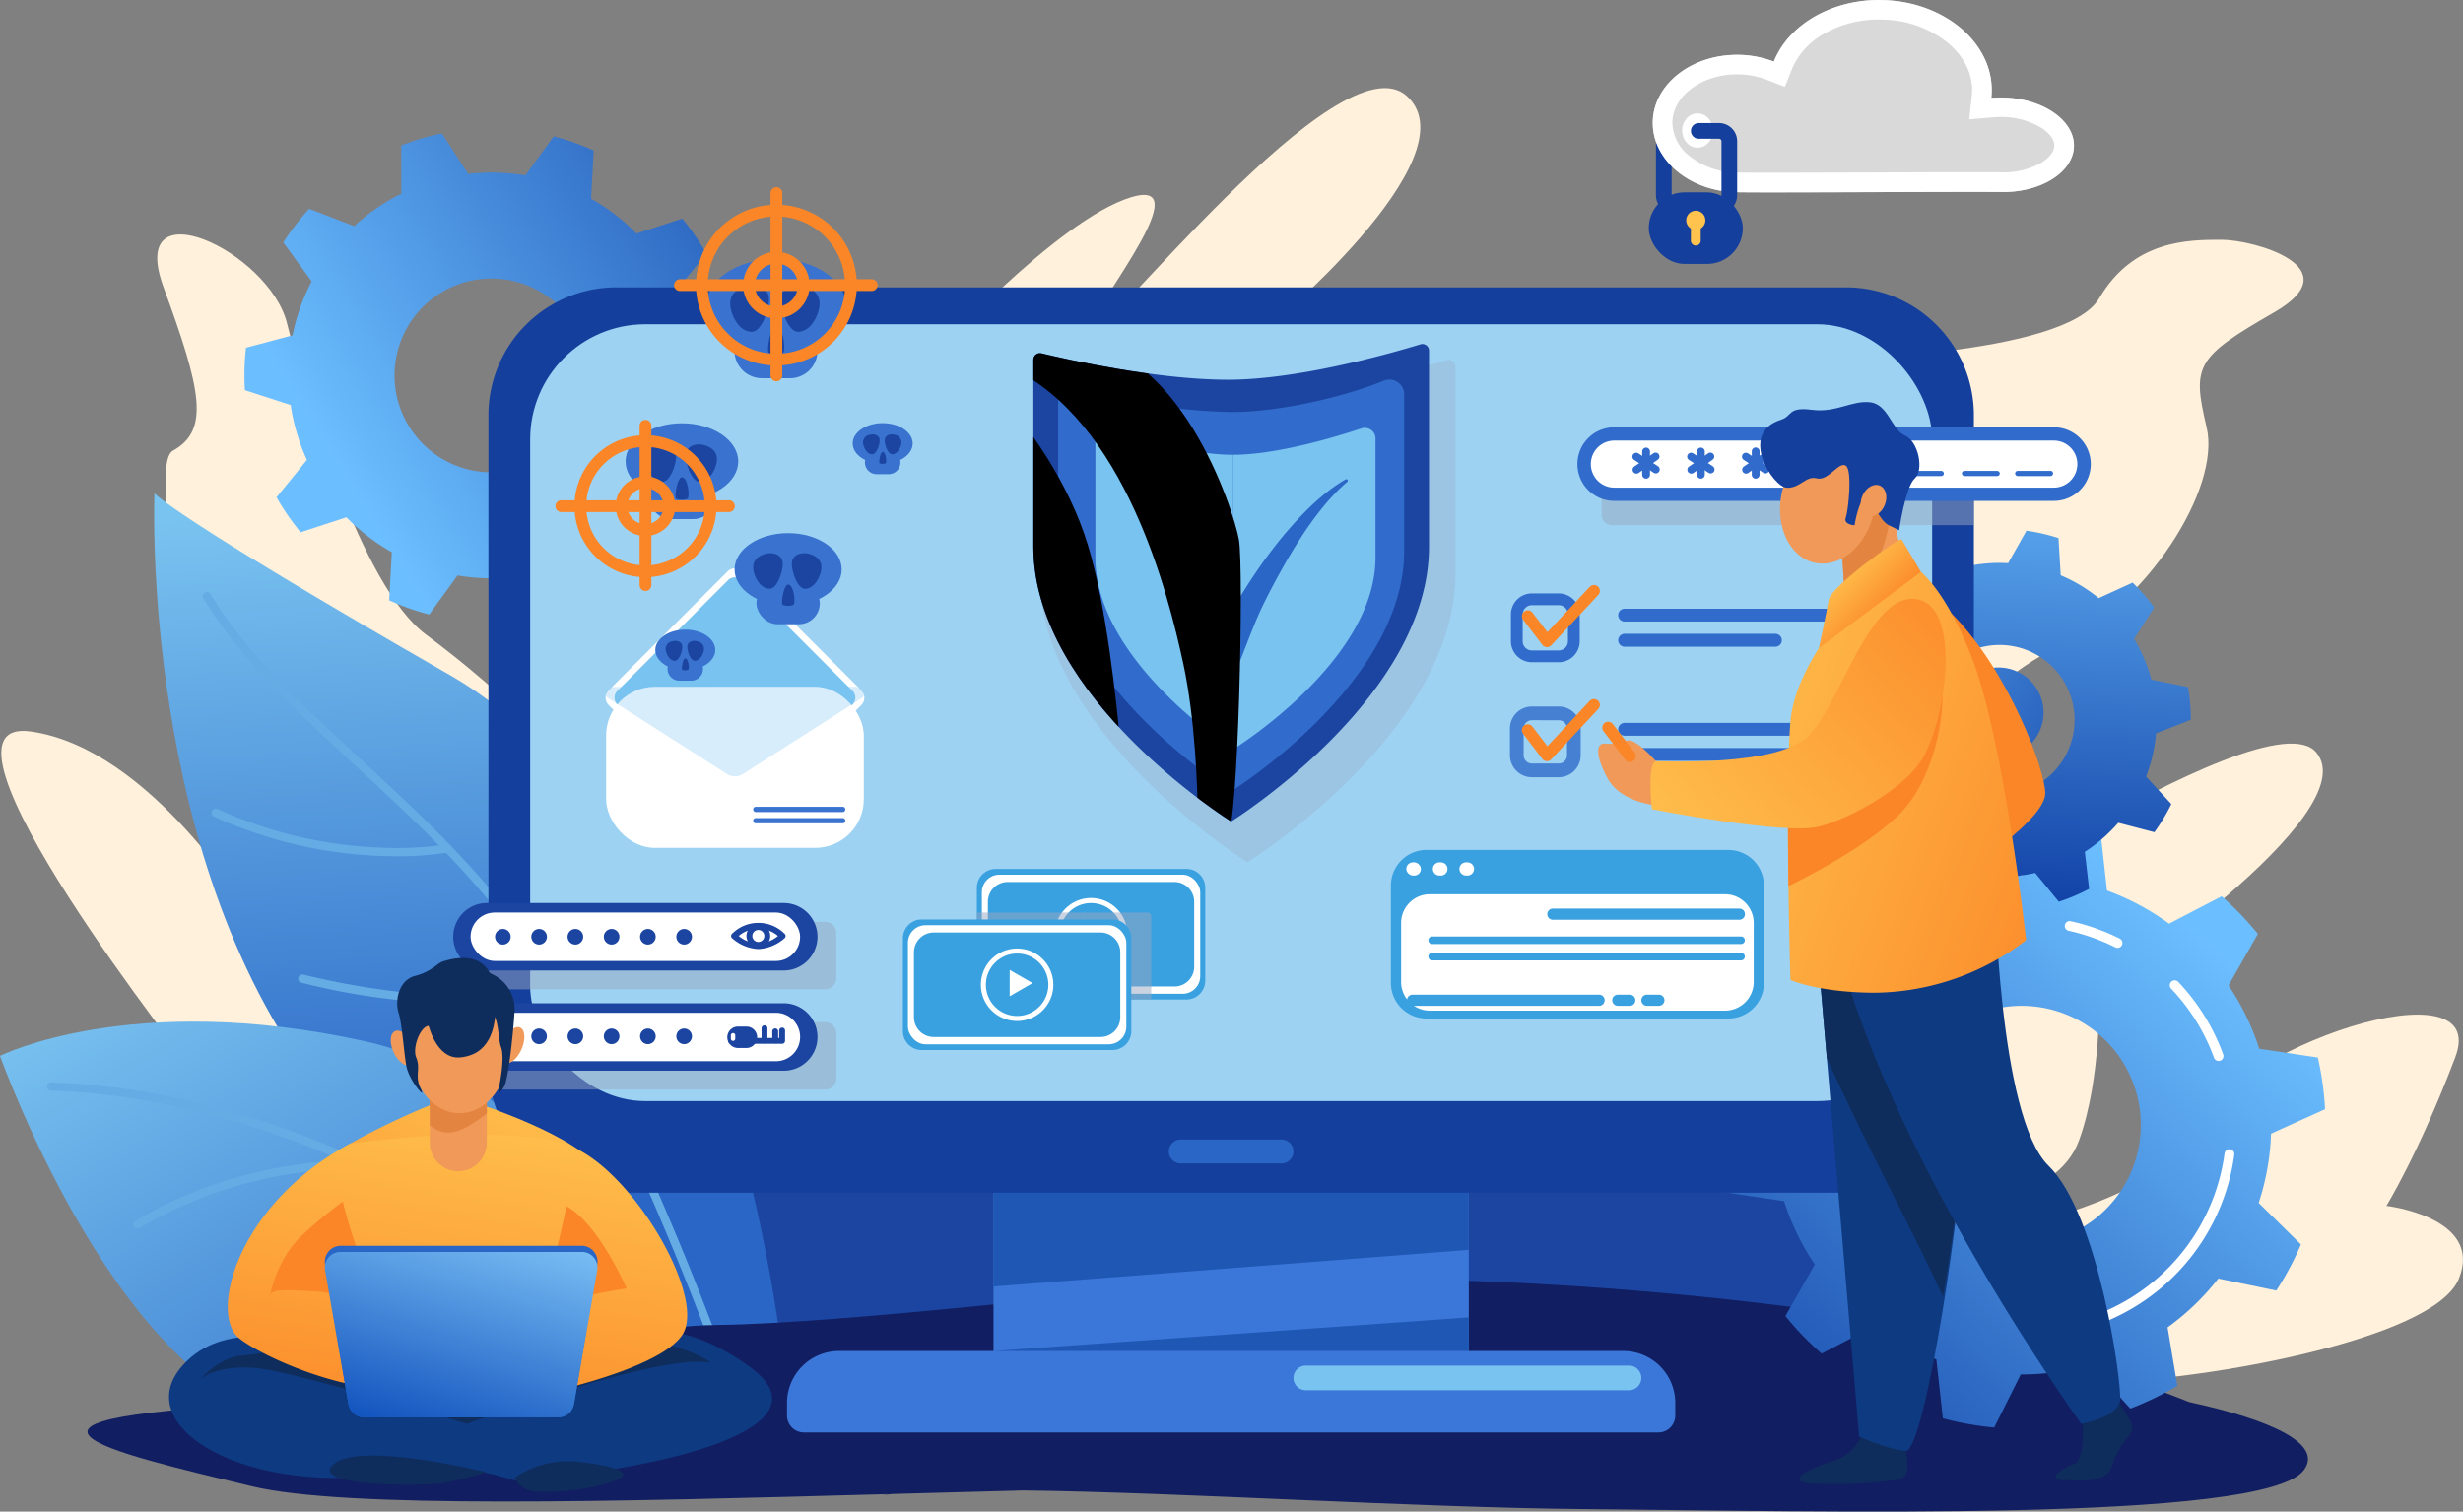 <svg xmlns="http://www.w3.org/2000/svg" xmlns:xlink="http://www.w3.org/1999/xlink" width="500" height="306.915" viewBox="0 0 500 306.915">
  <rect x="0" y="0" width="500" height="306.915" fill="#808080" stroke="none"/>
  <defs>
    <linearGradient id="linear-gradient" x1="0.512" y1="0.768" x2="0.477" y2="0.011" gradientUnits="objectBoundingBox">
      <stop offset="0" stop-color="#2a66c6"/>
      <stop offset="1" stop-color="#79c3f0"/>
    </linearGradient>
    <linearGradient id="linear-gradient-2" x1="0.999" y1="1.033" x2="-0.022" y2="-0.016" xlink:href="#linear-gradient"/>
    <linearGradient id="linear-gradient-3" x1="0.191" y1="0.69" x2="1.375" y2="-0.037" gradientUnits="objectBoundingBox">
      <stop offset="0" stop-color="#6bbeff"/>
      <stop offset="1" stop-color="#0c3aa1"/>
    </linearGradient>
    <linearGradient id="linear-gradient-4" x1="0.787" y1="0.177" x2="-0.06" y2="1.131" xlink:href="#linear-gradient-3"/>
    <linearGradient id="linear-gradient-5" x1="0.72" y1="-0.311" x2="0.648" y2="1.068" xlink:href="#linear-gradient-3"/>
    <linearGradient id="linear-gradient-6" x1="1.44" y1="-2.826" x2="1.135" y2="2.966" xlink:href="#linear-gradient-3"/>
    <clipPath id="clip-path">
      <path id="Trazado_107148" data-name="Trazado 107148" d="M1337.322,547.078c14.339,0,33.177-5.395,39-7.172a1.345,1.345,0,0,1,1.79,1.183v39.883c0,30.818-40.162,55.8-40.162,55.8s-40.162-24.983-40.162-55.8V542.938a1.339,1.339,0,0,1,1.7-1.207C1305.025,543.058,1322.988,547.077,1337.322,547.078Z" transform="translate(-1297.784 -539.84)" fill="none"/>
    </clipPath>
    <linearGradient id="linear-gradient-7" x1="8.39" y1="-0.442" x2="4.37" y2="1.632" gradientUnits="objectBoundingBox">
      <stop offset="0" stop-color="#fff"/>
      <stop offset="1"/>
    </linearGradient>
    <linearGradient id="linear-gradient-8" x1="3.738" y1="-0.256" x2="1.774" y2="1.172" xlink:href="#linear-gradient-7"/>
    <linearGradient id="linear-gradient-9" x1="0.788" y1="-0.073" x2="0.167" y2="1.013" gradientUnits="objectBoundingBox">
      <stop offset="0" stop-color="#ffc34e"/>
      <stop offset="1" stop-color="#fb8627"/>
    </linearGradient>
    <linearGradient id="linear-gradient-10" x1="0.751" y1="-0.158" x2="0.312" y2="1.244" xlink:href="#linear-gradient-9"/>
    <linearGradient id="linear-gradient-11" x1="0.878" y1="-0.356" x2="0.2" y2="1.022" gradientUnits="objectBoundingBox">
      <stop offset="0" stop-color="#8fd4ff"/>
      <stop offset="1" stop-color="#1355bf"/>
    </linearGradient>
    <linearGradient id="linear-gradient-12" x1="-0.336" y1="0.09" x2="1.236" y2="1.109" xlink:href="#linear-gradient-9"/>
    <linearGradient id="linear-gradient-13" x1="0.208" y1="0.285" x2="0.635" y2="0.751" xlink:href="#linear-gradient-9"/>
    <linearGradient id="linear-gradient-14" x1="-0.083" y1="1.062" x2="1.267" y2="0.127" xlink:href="#linear-gradient-9"/>
  </defs>
  <g id="Grupo_60239" data-name="Grupo 60239" transform="translate(-243.438 -188.686)">
    <g id="Grupo_60235" data-name="Grupo 60235" transform="translate(243.438 188.686)">
      <path id="Trazado_107120" data-name="Trazado 107120" d="M284.322,478.941s-57.982-73.185-33.537-69.7,44.51,37.086,44.51,37.086S272.1,356.4,279.605,352.23s5.789-12.264-1.892-33.17,21.432-7.336,25.065,7.319,14.994,53.328,28.174,63.163,19.862,16.926,19.862,16.926L433.362,333.8s25.69-28.5,40.806-33.045-10.97,25.973-8.853,28.211,51.139-61.252,64.818-48.721-29.073,47.847-29.073,47.847l112.7,5.708s49.929-.634,56.889-12.516S688.8,309.4,695.454,309.4s26.574,5.616,10.677,14.758-16.64,10.785-13.67,23.319-12.419,36.25-30.082,44.5-41.5,37.759-41.5,37.759l.858,28.214s82.62-57.033,93-44.445-44.09,48.734-44.09,48.734.493,17.356-4.069,29.969-23.713,13.118-35.371,19.189,50.789-2.666,58.246-20.437,60.91-35.187,53.486-15.584-13.985,30.18-13.985,30.18,19.85,2.3,14.69,14.842S690.8,540.87,674.186,541.12s-306.106-1.91-306.106-1.91Z" transform="translate(-244.506 -260.715)" fill="#fff1db"/>
      <path id="Trazado_107121" data-name="Trazado 107121" d="M959.054,1359.224l5.856,40.175,224.1,5.8,5.534-47.119Z" transform="translate(-816.678 -1125.424)" fill="#1b45a1"/>
      <g id="Grupo_60177" data-name="Grupo 60177" transform="translate(0 100.139)">
        <path id="Trazado_107122" data-name="Trazado 107122" d="M528.424,868.752s-10.537-107.026-67.633-139.79-60.015-36.955-60.015-36.955-3.235,75.977,34.965,122.678,78.789,56.092,78.789,56.092Z" transform="translate(-369.418 -692.007)" fill="url(#linear-gradient)"/>
        <path id="Trazado_107123" data-name="Trazado 107123" d="M380.381,1304.108s-15.841-58.517-63.056-68.885-73.887,3.013-73.887,3.013,25,70.42,61.644,74.508C346.379,1317.349,380.381,1304.108,380.381,1304.108Z" transform="translate(-243.438 -1123.992)" fill="url(#linear-gradient-2)"/>
        <g id="Grupo_60171" data-name="Grupo 60171" transform="translate(9.53 119.646)">
          <path id="Trazado_107124" data-name="Trazado 107124" d="M421.665,1354.266a.841.841,0,0,1-.579-.23,261.726,261.726,0,0,0-38.816-28.756c-21.587-13.21-54.743-29.176-90.11-30.217a.844.844,0,0,1,.05-1.688c15.8.465,32.465,3.882,49.544,10.157a235.425,235.425,0,0,1,41.432,20.328,263.436,263.436,0,0,1,39.06,28.947.844.844,0,0,1-.579,1.458Z" transform="translate(-291.34 -1293.376)" fill="#65ace4"/>
        </g>
        <g id="Grupo_60172" data-name="Grupo 60172" transform="translate(41.181 20.084)">
          <path id="Trazado_107125" data-name="Trazado 107125" d="M554.781,947.55a.845.845,0,0,1-.8-.562,637.587,637.587,0,0,0-30.242-68.533c-10.8-21.1-26.88-35.976-42.435-50.36-12.008-11.1-23.349-21.592-30.76-33.861a.844.844,0,1,1,1.445-.873c7.287,12.064,18.543,22.473,30.461,33.494,15.663,14.484,31.86,29.462,42.792,50.831a639.34,639.34,0,0,1,30.331,68.737.845.845,0,0,1-.8,1.127Z" transform="translate(-450.426 -792.953)" fill="#65ace4"/>
        </g>
        <g id="Grupo_60173" data-name="Grupo 60173" transform="translate(26.999 135.588)">
          <path id="Trazado_107126" data-name="Trazado 107126" d="M379.987,1387.245a.844.844,0,0,1-.429-1.572,89.365,89.365,0,0,1,32.471-11.368,65.7,65.7,0,0,1,14.346-.667.844.844,0,0,1-.166,1.68,65.464,65.464,0,0,0-14,.667,87.682,87.682,0,0,0-31.793,11.144A.841.841,0,0,1,379.987,1387.245Z" transform="translate(-379.142 -1373.506)" fill="#65ace4"/>
        </g>
        <g id="Grupo_60174" data-name="Grupo 60174" transform="translate(49.435 148.833)">
          <path id="Trazado_107127" data-name="Trazado 107127" d="M492.754,1463.051a.844.844,0,0,1-.589-1.449,71.4,71.4,0,0,1,13-9.361,95.657,95.657,0,0,1,36.207-12.158.844.844,0,0,1,.2,1.676,93.946,93.946,0,0,0-35.562,11.941,71,71,0,0,0-12.671,9.111A.842.842,0,0,1,492.754,1463.051Z" transform="translate(-491.909 -1440.078)" fill="#65ace4"/>
        </g>
        <g id="Grupo_60175" data-name="Grupo 60175" transform="translate(42.974 64.048)">
          <path id="Trazado_107128" data-name="Trazado 107128" d="M496.9,1023.592c-1.207,0-2.5-.026-3.872-.086a89.415,89.415,0,0,1-33.105-7.965.844.844,0,1,1,.706-1.534,87.707,87.707,0,0,0,32.473,7.812,68.539,68.539,0,0,0,14.039-.645.844.844,0,1,1,.31,1.66A62.652,62.652,0,0,1,496.9,1023.592Z" transform="translate(-459.436 -1013.93)" fill="#65ace4"/>
        </g>
        <g id="Grupo_60176" data-name="Grupo 60176" transform="translate(60.541 97.727)">
          <path id="Trazado_107129" data-name="Trazado 107129" d="M581.017,1189.154a139.041,139.041,0,0,1-32.639-4.281.844.844,0,1,1,.4-1.641c17.633,4.28,30.5,4.56,38.184,4.041,8.322-.562,12.532-2.155,12.574-2.171a.844.844,0,0,1,.611,1.574c-.176.068-4.419,1.685-12.957,2.274C585.4,1189.073,583.344,1189.154,581.017,1189.154Z" transform="translate(-547.732 -1183.208)" fill="#65ace4"/>
        </g>
      </g>
      <path id="Trazado_107130" data-name="Trazado 107130" d="M759.441,1518.945c-4.82-1.907-10.517-3.97-16.5-6.188-28.537-10.581-114.63-22.406-183.291-17.77-18.916,1.278-72.9,7.98-99.135,8.3-28.9.347-14.274,13.146-85.139,15.836s-38.395,9.858-9.4,16.887c19.11,4.633,73.723,3.159,129.316,1.615-1.659.217-1.467.223.977-.027,8.82-.245,17.66-.491,26.382-.713,32.455.385,79.575,3.506,114.444,3.793,46.382.382,137.539,2.812,145.569-7.909C786.72,1527.351,775.708,1522.478,759.441,1518.945Z" transform="translate(-314.981 -1234.261)" fill="#111e61"/>
      <path id="Trazado_107131" data-name="Trazado 107131" d="M592.777,379.593a50.684,50.684,0,0,0,.316-5.63c0-1-.033-2-.091-2.991l-9.3-3.01a40.886,40.886,0,0,0-3.294-11.147l6.169-7.591a50.272,50.272,0,0,0-4.887-7.1l-9.3,3.036a41.339,41.339,0,0,0-9.211-7.08l.529-9.776a49.767,49.767,0,0,0-8.122-2.879l-5.746,7.929a41.379,41.379,0,0,0-11.615-.3l-5.319-8.222a49.778,49.778,0,0,0-8.264,2.442l.012,9.79a41.275,41.275,0,0,0-9.573,6.585l-9.128-3.522a50.343,50.343,0,0,0-5.257,6.835l5.761,7.908a40.886,40.886,0,0,0-3.884,10.956l-9.449,2.514a50.691,50.691,0,0,0-.317,5.63c0,1,.033,2,.091,2.991l9.3,3.01a40.892,40.892,0,0,0,3.294,11.147l-6.169,7.591a50.263,50.263,0,0,0,4.887,7.1l9.305-3.036a41.344,41.344,0,0,0,9.211,7.08l-.529,9.776a49.812,49.812,0,0,0,8.122,2.879l5.746-7.929a41.374,41.374,0,0,0,11.615.3l5.319,8.222a49.735,49.735,0,0,0,8.264-2.442l-.012-9.79a41.266,41.266,0,0,0,9.573-6.585l9.128,3.522a50.339,50.339,0,0,0,5.257-6.835l-5.76-7.908a40.9,40.9,0,0,0,3.884-10.956Zm-49.831,14.038a19.669,19.669,0,1,1,19.669-19.669A19.669,19.669,0,0,1,542.946,393.632Z" transform="translate(-443.186 -297.738)" fill="url(#linear-gradient-3)"/>
      <g id="Grupo_60181" data-name="Grupo 60181" transform="translate(348.808 166.982)">
        <path id="Trazado_107132" data-name="Trazado 107132" d="M2109.927,1123.034a62.254,62.254,0,0,0,3.447-6.018c.553-1.1,1.065-2.219,1.546-3.34l-8.574-8.431a50.307,50.307,0,0,0,2.512-14.072l10.962-4.952a61.779,61.779,0,0,0-1.464-10.5l-11.9-1.783a50.839,50.839,0,0,0-6.232-12.856l5.963-10.46a61.156,61.156,0,0,0-7.348-7.636l-10.682,5.557a50.866,50.866,0,0,0-12.606-6.728l-1.324-11.97a61.2,61.2,0,0,0-10.433-1.863l-5.375,10.773a50.76,50.76,0,0,0-14.152,1.972l-8.1-8.9a61.944,61.944,0,0,0-9.543,4.623l1.982,11.868a50.277,50.277,0,0,0-10.3,9.911l-11.775-2.436a62.412,62.412,0,0,0-3.447,6.018c-.553,1.1-1.065,2.219-1.546,3.34l8.574,8.431a50.283,50.283,0,0,0-2.513,14.072l-10.962,4.952a61.785,61.785,0,0,0,1.464,10.5l11.9,1.783a50.845,50.845,0,0,0,6.233,12.856l-5.963,10.459a61.188,61.188,0,0,0,7.348,7.636l10.683-5.557a50.878,50.878,0,0,0,12.606,6.728l1.324,11.97a61.2,61.2,0,0,0,10.433,1.863l5.375-10.773a50.756,50.756,0,0,0,14.152-1.973l8.1,8.9a61.924,61.924,0,0,0,9.543-4.623l-1.982-11.868a50.292,50.292,0,0,0,10.3-9.911Zm-62.527-11.99a24.188,24.188,0,1,1,32.456-10.8A24.187,24.187,0,0,1,2047.4,1111.044Z" transform="translate(-1996.632 -1027.981)" fill="url(#linear-gradient-4)"/>
        <g id="Grupo_60178" data-name="Grupo 60178" transform="translate(78.159 66.337)">
          <path id="Trazado_107133" data-name="Trazado 107133" d="M2390.472,1396.126a.995.995,0,0,1-.4-1.906,40.835,40.835,0,0,0,24.035-31.948.995.995,0,0,1,1.972.263,42.822,42.822,0,0,1-25.209,33.508A.987.987,0,0,1,2390.472,1396.126Z" transform="translate(-2389.476 -1361.409)" fill="#fff"/>
        </g>
        <g id="Grupo_60179" data-name="Grupo 60179" transform="translate(91.689 32.092)">
          <path id="Trazado_107134" data-name="Trazado 107134" d="M2467.367,1205.625a.994.994,0,0,1-.934-.652,40.53,40.53,0,0,0-8.679-14.013.995.995,0,1,1,1.444-1.368,42.5,42.5,0,0,1,9.1,14.7,1,1,0,0,1-.934,1.338Z" transform="translate(-2457.481 -1189.281)" fill="#fff"/>
        </g>
        <g id="Grupo_60180" data-name="Grupo 60180" transform="translate(70.332 20.033)">
          <path id="Trazado_107135" data-name="Trazado 107135" d="M2360.867,1134.116a1,1,0,0,1-.444-.105,40.905,40.905,0,0,0-9.5-3.373.995.995,0,0,1,.428-1.943,42.908,42.908,0,0,1,9.966,3.536.995.995,0,0,1-.446,1.885Z" transform="translate(-2350.139 -1128.671)" fill="#fff"/>
        </g>
      </g>
      <path id="Trazado_107136" data-name="Trazado 107136" d="M2115.418,805.612a39.2,39.2,0,0,0,4.222,1.109c.762.155,1.523.284,2.283.392l3.719-6.592a31.649,31.649,0,0,0,8.964-.778l4.805,5.851a38.847,38.847,0,0,0,6.143-2.61l-.867-7.526a32,32,0,0,0,6.792-5.894l7.334,1.91a38.569,38.569,0,0,0,3.437-5.717l-5.127-5.582a32.017,32.017,0,0,0,2.023-8.764l7.058-2.766a38.518,38.518,0,0,0-.577-6.646l-7.428-1.5a31.942,31.942,0,0,0-3.517-8.278l4.081-6.38a38.95,38.95,0,0,0-4.374-5.042l-6.887,3.149a31.666,31.666,0,0,0-7.711-4.637l-.449-7.555a39.227,39.227,0,0,0-4.221-1.109c-.763-.155-1.524-.284-2.283-.393l-3.719,6.593a31.653,31.653,0,0,0-8.963.778l-4.806-5.851a38.883,38.883,0,0,0-6.142,2.61l.867,7.526a31.986,31.986,0,0,0-6.792,5.894l-7.334-1.91a38.512,38.512,0,0,0-3.437,5.717l5.127,5.582a32.014,32.014,0,0,0-2.024,8.764l-7.058,2.766a38.5,38.5,0,0,0,.577,6.646l7.427,1.5a31.95,31.95,0,0,0,3.518,8.278l-4.081,6.38a38.956,38.956,0,0,0,4.373,5.042l6.887-3.149a31.689,31.689,0,0,0,7.712,4.637Zm-2.958-39.965a15.225,15.225,0,1,1,11.884,17.955A15.224,15.224,0,0,1,2112.46,765.647Z" transform="translate(-1721.458 -622.504)" fill="url(#linear-gradient-5)"/>
      <circle id="Elipse_4171" data-name="Elipse 4171" cx="9.151" cy="9.151" r="9.151" transform="matrix(0.529, -0.849, 0.849, 0.529, 393.091, 147.606)" fill="url(#linear-gradient-6)"/>
      <g id="Grupo_60184" data-name="Grupo 60184" transform="translate(99.153 58.345)">
        <path id="Trazado_107137" data-name="Trazado 107137" d="M1184.882,1399.735v-41.653h-96.488v41.653h-31.372a10.545,10.545,0,0,0-10.545,10.545v2.563a3.428,3.428,0,0,0,3.428,3.428H1223.37a3.428,3.428,0,0,0,3.428-3.428v-2.563a10.545,10.545,0,0,0-10.545-10.545Z" transform="translate(-985.861 -1183.769)" fill="#3b77d9"/>
        <g id="Grupo_60182" data-name="Grupo 60182" transform="translate(102.533 177.881)">
          <path id="Trazado_107138" data-name="Trazado 107138" d="M1257.162,1401l96.488-7.439v-17.545l-96.488,1.022Z" transform="translate(-1257.162 -1376.018)" fill="#1f57b5"/>
          <path id="Trazado_107139" data-name="Trazado 107139" d="M1353.65,1533.117l-96.488,6.829h96.488Z" transform="translate(-1257.162 -1501.861)" fill="#1f57b5"/>
        </g>
        <g id="Grupo_60183" data-name="Grupo 60183">
          <path id="Rectángulo_8264" data-name="Rectángulo 8264" d="M25.965,0H275.589a25.964,25.964,0,0,1,25.964,25.964v131.9a25.964,25.964,0,0,1-25.964,25.964H25.964A25.964,25.964,0,0,1,0,157.867V25.965A25.965,25.965,0,0,1,25.965,0Z" fill="#153f9c"/>
          <rect id="Rectángulo_8265" data-name="Rectángulo 8265" width="284.606" height="157.732" rx="23.365" transform="translate(8.474 7.494)" fill="#9dd2f2"/>
        </g>
        <path id="Rectángulo_8266" data-name="Rectángulo 8266" d="M2.427,0H22.878A2.427,2.427,0,0,1,25.3,2.427v0a2.427,2.427,0,0,1-2.427,2.427H2.427A2.427,2.427,0,0,1,0,2.427v0A2.427,2.427,0,0,1,2.427,0Z" transform="translate(138.124 173.028)" fill="#2a66c6"/>
        <path id="Rectángulo_8267" data-name="Rectángulo 8267" d="M2.5,0H68.115a2.5,2.5,0,0,1,2.5,2.5v0a2.5,2.5,0,0,1-2.5,2.5H2.5A2.5,2.5,0,0,1,0,2.5v0A2.5,2.5,0,0,1,2.5,0Z" transform="translate(163.429 218.929)" fill="#79c3f0"/>
      </g>
      <path id="Trazado_107140" data-name="Trazado 107140" d="M1345.379,563.642c15.088,0,34.912-5.677,41.035-7.547a1.416,1.416,0,0,1,1.883,1.245v41.969c0,32.43-42.262,58.719-42.262,58.719s-42.262-26.29-42.262-58.719V559.287a1.408,1.408,0,0,1,1.792-1.27C1311.393,559.413,1330.295,563.642,1345.379,563.642Z" transform="translate(-1092.813 -482.942)" fill="#99a8c2" opacity="0.3" style="mix-blend-mode: multiply;isolation: isolate"/>
      <g id="Grupo_60188" data-name="Grupo 60188" transform="translate(209.768 69.864)">
        <path id="Trazado_107141" data-name="Trazado 107141" d="M1337.322,547.078c14.339,0,33.177-5.395,39-7.172a1.345,1.345,0,0,1,1.79,1.183v39.883c0,30.818-40.162,55.8-40.162,55.8s-40.162-24.983-40.162-55.8V542.938a1.339,1.339,0,0,1,1.7-1.207C1305.025,543.058,1322.988,547.077,1337.322,547.078Z" transform="translate(-1297.784 -539.84)" fill="#1b45a1"/>
        <path id="Trazado_107142" data-name="Trazado 107142" d="M1358.238,582.776c10.757,0,24.131-3.528,30.849-6.311a3.017,3.017,0,0,1,4.274,2.529v32c0,26.951-35.122,48.8-35.122,48.8s-35.122-21.848-35.122-48.8V580.386a3,3,0,0,1,4.085-2.6A112.868,112.868,0,0,0,1358.238,582.776Z" transform="translate(-1318.076 -568.978)" fill="#316ccc"/>
        <path id="Trazado_107143" data-name="Trazado 107143" d="M1389.047,631.134v59.824s-27.933-17.8-27.933-38.949V627.766a2.185,2.185,0,0,1,2.983-1.887C1369.313,627.691,1380.366,631.134,1389.047,631.134Z" transform="translate(-1348.514 -608.654)" fill="#79c3f0"/>
        <path id="Trazado_107144" data-name="Trazado 107144" d="M1501.512,630.9v59.824s28.93-17.8,28.93-38.949v-24.3a2.181,2.181,0,0,0-2.947-1.9C1522.082,627.374,1510.3,630.9,1501.512,630.9Z" transform="translate(-1460.979 -608.425)" fill="#79c3f0"/>
        <path id="Trazado_107145" data-name="Trazado 107145" d="M1444.32,687.139c.435.313.85.64,1.259.971s.813.659,1.2,1.025.775.723,1.154,1.1c.188.187.384.371.564.561l.54.575c.362.383.714.774,1.064,1.168s.674.806,1.012,1.211.653.825.973,1.243q.241.313.474.632c.156.212.315.422.462.64.3.432.6.868.891,1.305s.567.888.845,1.336.543.9.805,1.363l.387.691c.127.232.246.468.367.7s.245.469.36.707l.338.72c.224.48.433.97.633,1.464s.389.995.566,1.506c.089.255.174.511.257.776.041.133.084.258.124.4l.128.439-5.536-.333c.113-.207.208-.378.316-.561l.316-.535c.212-.354.422-.706.638-1.055l1.3-2.077,2.619-4.121q1.321-2.049,2.728-4.041c.933-1.331,1.915-2.629,2.914-3.912s2.045-2.533,3.125-3.752,2.2-2.405,3.359-3.548a48.48,48.48,0,0,1,3.652-3.247c.633-.512,1.288-1,1.958-1.459s1.353-.9,2.057-1.3a.3.3,0,0,1,.344.488q-.906.776-1.75,1.6c-.563.553-1.1,1.126-1.633,1.709s-1.042,1.179-1.538,1.79-.98,1.231-1.457,1.856c-.949,1.253-1.85,2.543-2.714,3.857-.429.659-.857,1.319-1.274,1.985s-.824,1.34-1.225,2.016c-.809,1.349-1.577,2.722-2.34,4.1s-1.492,2.769-2.209,4.167c-.357.7-.71,1.4-1.051,2.11s-.665,1.424-.977,2.146-.615,1.445-.908,2.17l-.436,1.085-.414,1.058-2.54,6.5-3-6.828-1.13-2.575c-.1-.221-.2-.444-.291-.667s-.2-.444-.293-.669l-.577-1.347-2.3-5.454c-.19-.46-.4-.911-.586-1.374l-.289-.693-.3-.689c-.193-.463-.4-.922-.584-1.392s-.4-.924-.593-1.4-.384-.945-.582-1.409-.386-.942-.575-1.422-.393-.966-.58-1.457-.374-.987-.539-1.5a.314.314,0,0,1,.482-.352Z" transform="translate(-1414.767 -650.261)" fill="#2a66c6"/>
        <g id="Grupo_60187" data-name="Grupo 60187">
          <g id="Grupo_60186" data-name="Grupo 60186" clip-path="url(#clip-path)">
            <g id="Grupo_60185" data-name="Grupo 60185" transform="translate(-5.035 -3.019)" style="mix-blend-mode: overlay;isolation: isolate">
              <path id="Trazado_107146" data-name="Trazado 107146" d="M1288.567,630.313c3.706,12.086,5.806,31.164,6.789,42.444-10.357-9.655-20.64-21.046-21.158-27-.648-7.444-1.918-28.912-1.7-43.834C1276.781,607.012,1284.656,617.559,1288.567,630.313Z" transform="translate(-1272.475 -586.553)" fill="url(#linear-gradient-7)"/>
              <path id="Trazado_107147" data-name="Trazado 107147" d="M1309.27,592.574c-3.039-14.094-11.771-49.269-35.153-60.179.343-4.646.984-7.645,2.056-7.71,4.283-.26,9.345,2.206,9.345,2.206,22.844-.13,34.006,34.525,35.045,40.5s-.13,58.694-2.336,60.108c-.481.309-2.738-1.033-5.982-3.441C1312.161,617.714,1311.691,603.8,1309.27,592.574Z" transform="translate(-1273.79 -524.666)" fill="url(#linear-gradient-8)"/>
            </g>
          </g>
        </g>
      </g>
      <g id="Grupo_60195" data-name="Grupo 60195" transform="translate(320.224 86.763)">
        <path id="Trazado_107149" data-name="Trazado 107149" d="M1953.255,649.508H1879.8a2.115,2.115,0,0,0-2.109,2.109v10.72a2.115,2.115,0,0,0,2.109,2.109h73.453Z" transform="translate(-1872.773 -644.588)" fill="#99a8c2" opacity="0.5" style="mix-blend-mode: multiply;isolation: isolate"/>
        <path id="Rectángulo_8268" data-name="Rectángulo 8268" d="M7.469,0H96.742a7.469,7.469,0,0,1,7.469,7.469v0a7.468,7.468,0,0,1-7.468,7.468H7.469A7.469,7.469,0,0,1,0,7.469v0A7.469,7.469,0,0,1,7.469,0Z" transform="translate(0)" fill="#316ccc"/>
        <path id="Rectángulo_8269" data-name="Rectángulo 8269" d="M4.775,0H93.987a4.776,4.776,0,0,1,4.776,4.776v0a4.776,4.776,0,0,1-4.776,4.776H4.776A4.776,4.776,0,0,1,0,4.776v0A4.775,4.775,0,0,1,4.775,0Z" transform="translate(2.724 2.693)" fill="#fff"/>
        <g id="Grupo_60194" data-name="Grupo 60194" transform="translate(11.166 4.096)">
          <g id="Grupo_60189" data-name="Grupo 60189">
            <path id="Trazado_107150" data-name="Trazado 107150" d="M1919.843,651.7a.793.793,0,0,1-.791-.791v-4.748a.792.792,0,0,1,1.583,0v4.748A.794.794,0,0,1,1919.843,651.7Z" transform="translate(-1917.069 -645.37)" fill="#316ccc"/>
            <path id="Trazado_107151" data-name="Trazado 107151" d="M1914.5,654.585a.794.794,0,0,1-1.1.226l-3.967-2.609a.791.791,0,1,1,.869-1.322l3.967,2.609A.794.794,0,0,1,1914.5,654.585Z" transform="translate(-1909.085 -649.68)" fill="#316ccc"/>
            <path id="Trazado_107152" data-name="Trazado 107152" d="M1909.385,654.459a.794.794,0,0,1,.2-1.1l3.9-2.7a.791.791,0,0,1,.9,1.3l-3.9,2.7A.794.794,0,0,1,1909.385,654.459Z" transform="translate(-1909.213 -649.491)" fill="#316ccc"/>
          </g>
          <g id="Grupo_60190" data-name="Grupo 60190" transform="translate(11.123)">
            <path id="Trazado_107153" data-name="Trazado 107153" d="M1975.749,651.7a.794.794,0,0,1-.792-.791v-4.748a.792.792,0,0,1,1.583,0v4.748A.793.793,0,0,1,1975.749,651.7Z" transform="translate(-1972.974 -645.37)" fill="#316ccc"/>
            <path id="Trazado_107154" data-name="Trazado 107154" d="M1970.409,654.585a.794.794,0,0,1-1.1.226l-3.967-2.609a.791.791,0,0,1,.869-1.322l3.967,2.609A.794.794,0,0,1,1970.409,654.585Z" transform="translate(-1964.99 -649.68)" fill="#316ccc"/>
            <path id="Trazado_107155" data-name="Trazado 107155" d="M1965.29,654.459a.794.794,0,0,1,.2-1.1l3.9-2.7a.791.791,0,0,1,.9,1.3l-3.9,2.7A.794.794,0,0,1,1965.29,654.459Z" transform="translate(-1965.118 -649.491)" fill="#316ccc"/>
          </g>
          <g id="Grupo_60191" data-name="Grupo 60191" transform="translate(22.245)">
            <path id="Trazado_107156" data-name="Trazado 107156" d="M2031.654,651.7a.793.793,0,0,1-.791-.791v-4.748a.791.791,0,1,1,1.583,0v4.748A.794.794,0,0,1,2031.654,651.7Z" transform="translate(-2028.879 -645.37)" fill="#316ccc"/>
            <path id="Trazado_107157" data-name="Trazado 107157" d="M2026.315,654.585a.794.794,0,0,1-1.1.226l-3.967-2.609a.791.791,0,1,1,.869-1.322l3.967,2.609A.794.794,0,0,1,2026.315,654.585Z" transform="translate(-2020.896 -649.68)" fill="#316ccc"/>
            <path id="Trazado_107158" data-name="Trazado 107158" d="M2021.2,654.459a.794.794,0,0,1,.2-1.1l3.9-2.7a.791.791,0,0,1,.9,1.3l-3.9,2.7A.794.794,0,0,1,2021.2,654.459Z" transform="translate(-2021.024 -649.491)" fill="#316ccc"/>
          </g>
          <g id="Grupo_60192" data-name="Grupo 60192" transform="translate(33.368)">
            <path id="Trazado_107159" data-name="Trazado 107159" d="M2087.56,651.7a.794.794,0,0,1-.792-.791v-4.748a.792.792,0,0,1,1.583,0v4.748A.794.794,0,0,1,2087.56,651.7Z" transform="translate(-2084.785 -645.37)" fill="#316ccc"/>
            <path id="Trazado_107160" data-name="Trazado 107160" d="M2082.22,654.585a.794.794,0,0,1-1.1.226l-3.967-2.609a.791.791,0,1,1,.869-1.322l3.968,2.609A.794.794,0,0,1,2082.22,654.585Z" transform="translate(-2076.801 -649.68)" fill="#316ccc"/>
            <path id="Trazado_107161" data-name="Trazado 107161" d="M2077.1,654.459a.794.794,0,0,1,.2-1.1l3.9-2.7a.791.791,0,0,1,.9,1.3l-3.9,2.7A.794.794,0,0,1,2077.1,654.459Z" transform="translate(-2076.929 -649.491)" fill="#316ccc"/>
          </g>
          <g id="Grupo_60193" data-name="Grupo 60193" transform="translate(44.491)">
            <path id="Trazado_107162" data-name="Trazado 107162" d="M2143.464,651.7a.793.793,0,0,1-.791-.791v-4.748a.792.792,0,0,1,1.583,0v4.748A.794.794,0,0,1,2143.464,651.7Z" transform="translate(-2140.69 -645.37)" fill="#316ccc"/>
            <path id="Trazado_107163" data-name="Trazado 107163" d="M2138.125,654.585a.793.793,0,0,1-1.1.226l-3.968-2.609a.791.791,0,1,1,.869-1.322l3.968,2.609A.794.794,0,0,1,2138.125,654.585Z" transform="translate(-2132.706 -649.68)" fill="#316ccc"/>
            <path id="Trazado_107164" data-name="Trazado 107164" d="M2133.005,654.459a.793.793,0,0,1,.2-1.1l3.9-2.7a.791.791,0,0,1,.9,1.3l-3.9,2.7A.794.794,0,0,1,2133.005,654.459Z" transform="translate(-2132.833 -649.491)" fill="#316ccc"/>
          </g>
        </g>
        <rect id="Rectángulo_8270" data-name="Rectángulo 8270" width="7.705" height="1.054" rx="0.527" transform="translate(66.691 8.844)" fill="#316ccc"/>
        <rect id="Rectángulo_8271" data-name="Rectángulo 8271" width="7.705" height="1.054" rx="0.527" transform="translate(78.041 8.844)" fill="#316ccc"/>
        <path id="Rectángulo_8272" data-name="Rectángulo 8272" d="M.527,0h6.65A.527.527,0,0,1,7.7.527v0a.527.527,0,0,1-.527.527H.527A.527.527,0,0,1,0,.527v0A.527.527,0,0,1,.527,0Z" transform="translate(88.861 8.844)" fill="#316ccc"/>
      </g>
      <g id="Grupo_60211" data-name="Grupo 60211" transform="translate(112.76 38.006)">
        <path id="Trazado_107165" data-name="Trazado 107165" d="M913.273,796.467l-24.151,24.151a2.119,2.119,0,0,1-2.988,0l-24.151-24.151a2.118,2.118,0,0,1,0-2.988l24.151-24.151a2.119,2.119,0,0,1,2.988,0l24.151,24.151A2.119,2.119,0,0,1,913.273,796.467Z" transform="translate(-851.186 -691.319)" fill="#fff"/>
        <path id="Trazado_107166" data-name="Trazado 107166" d="M918.832,803.7l-22.475,22.475a1.972,1.972,0,0,1-2.78,0L871.1,803.7a1.972,1.972,0,0,1,0-2.78l22.474-22.475a1.972,1.972,0,0,1,2.78,0l22.475,22.475A1.972,1.972,0,0,1,918.832,803.7Z" transform="translate(-858.526 -698.657)" fill="#79c3f0"/>
        <rect id="Rectángulo_8273" data-name="Rectángulo 8273" width="52.312" height="32.695" rx="9.86" transform="translate(10.286 101.45)" fill="#fff"/>
        <path id="Trazado_107167" data-name="Trazado 107167" d="M914.205,891.352c0-1,.083-.993-.916-1.631a2.8,2.8,0,0,0-1.046-.2c-51.888,0-48.722-.093-49.434.2-.968.618-.916.591-.916,1.631.227.448-1.459-.723,24.662,15.959a3.032,3.032,0,0,0,2.988,0C915.664,890.629,913.978,891.8,914.205,891.352Z" transform="translate(-851.607 -788.083)" fill="#79c3f0" opacity="0.3"/>
        <g id="Grupo_60196" data-name="Grupo 60196" transform="translate(36.363 70.241)">
          <ellipse id="Elipse_4172" data-name="Elipse 4172" cx="10.871" cy="7.369" rx="10.871" ry="7.369" fill="#3973cf"/>
          <rect id="Rectángulo_8274" data-name="Rectángulo 8274" width="12.86" height="8.501" rx="4.25" transform="translate(4.441 9.997)" fill="#3973cf"/>
          <path id="Trazado_107168" data-name="Trazado 107168" d="M1017.933,755.367c0,1.805-1.2,5.075-2.67,5.075s-2.659-1.48-3.161-3.215c-.708-2.452.818-3.458,2.234-3.869C1016.026,752.868,1017.933,753.561,1017.933,755.367Z" transform="translate(-1008.152 -749.138)" fill="#1b45a1"/>
          <path id="Trazado_107169" data-name="Trazado 107169" d="M1051.364,755.367c0,1.805,1.2,5.075,2.67,5.075s2.659-1.48,3.161-3.215c.708-2.452-.818-3.458-2.234-3.869C1053.271,752.868,1051.364,753.561,1051.364,755.367Z" transform="translate(-1039.746 -749.138)" fill="#1b45a1"/>
          <path id="Trazado_107170" data-name="Trazado 107170" d="M1042.661,785.2c1.2,0,1.58,3.978,1.035,4.141a3.157,3.157,0,0,1-2.125,0C1041.135,789.012,1041.79,785.2,1042.661,785.2Z" transform="translate(-1031.79 -774.765)" fill="#1b45a1"/>
        </g>
        <g id="Grupo_60197" data-name="Grupo 60197" transform="translate(14.235 47.938)">
          <ellipse id="Elipse_4173" data-name="Elipse 4173" cx="11.434" cy="7.75" rx="11.434" ry="7.75" fill="#3973cf"/>
          <rect id="Rectángulo_8275" data-name="Rectángulo 8275" width="13.526" height="8.941" rx="4.47" transform="translate(4.671 10.515)" fill="#3973cf"/>
          <path id="Trazado_107171" data-name="Trazado 107171" d="M908.006,644.442c0,1.9-1.257,5.338-2.808,5.338s-2.8-1.557-3.324-3.381c-.745-2.579.86-3.637,2.35-4.069C906,641.813,908.006,642.542,908.006,644.442Z" transform="translate(-897.719 -637.89)" fill="#1b45a1"/>
          <path id="Trazado_107172" data-name="Trazado 107172" d="M943.168,644.442c0,1.9,1.257,5.338,2.809,5.338s2.8-1.557,3.324-3.381c.745-2.579-.86-3.637-2.35-4.069C945.174,641.813,943.168,642.542,943.168,644.442Z" transform="translate(-930.948 -637.89)" fill="#1b45a1"/>
          <path id="Trazado_107173" data-name="Trazado 107173" d="M934.015,675.817c1.261,0,1.662,4.184,1.089,4.356a3.321,3.321,0,0,1-2.235,0C932.41,679.829,933.1,675.817,934.015,675.817Z" transform="translate(-922.581 -664.844)" fill="#1b45a1"/>
        </g>
        <g id="Grupo_60198" data-name="Grupo 60198" transform="translate(60.338 47.909)">
          <ellipse id="Elipse_4174" data-name="Elipse 4174" cx="6.09" cy="4.128" rx="6.09" ry="4.128" fill="#3973cf"/>
          <path id="Rectángulo_8276" data-name="Rectángulo 8276" d="M2.381,0H4.823A2.381,2.381,0,0,1,7.2,2.381v0A2.381,2.381,0,0,1,4.823,4.762H2.381A2.381,2.381,0,0,1,0,2.381v0A2.381,2.381,0,0,1,2.381,0Z" transform="translate(2.488 5.6)" fill="#3973cf"/>
          <path id="Trazado_107174" data-name="Trazado 107174" d="M1127.457,633.178c0,1.011-.67,2.843-1.5,2.843s-1.49-.829-1.771-1.8a1.592,1.592,0,0,1,1.251-2.167C1126.389,631.778,1127.457,632.167,1127.457,633.178Z" transform="translate(-1121.978 -629.688)" fill="#1b45a1"/>
          <path id="Trazado_107175" data-name="Trazado 107175" d="M1146.184,633.178c0,1.011.67,2.843,1.5,2.843s1.49-.829,1.771-1.8a1.592,1.592,0,0,0-1.252-2.167C1147.252,631.778,1146.184,632.167,1146.184,633.178Z" transform="translate(-1139.675 -629.688)" fill="#1b45a1"/>
          <path id="Trazado_107176" data-name="Trazado 107176" d="M1141.309,649.889c.672,0,.885,2.229.58,2.32a1.769,1.769,0,0,1-1.19,0C1140.454,652.026,1140.821,649.889,1141.309,649.889Z" transform="translate(-1135.219 -644.045)" fill="#1b45a1"/>
        </g>
        <g id="Grupo_60199" data-name="Grupo 60199" transform="translate(20.268 89.832)">
          <ellipse id="Elipse_4175" data-name="Elipse 4175" cx="6.09" cy="4.128" rx="6.09" ry="4.128" fill="#3973cf"/>
          <path id="Rectángulo_8277" data-name="Rectángulo 8277" d="M2.381,0H4.823A2.381,2.381,0,0,1,7.2,2.381v0A2.381,2.381,0,0,1,4.823,4.762H2.381A2.381,2.381,0,0,1,0,2.381v0A2.381,2.381,0,0,1,2.381,0Z" transform="translate(2.488 5.6)" fill="#3973cf"/>
          <path id="Trazado_107177" data-name="Trazado 107177" d="M926.053,843.9c0,1.012-.67,2.843-1.5,2.843s-1.49-.829-1.771-1.8a1.592,1.592,0,0,1,1.252-2.167C924.985,842.5,926.053,842.885,926.053,843.9Z" transform="translate(-920.574 -840.406)" fill="#1b45a1"/>
          <path id="Trazado_107178" data-name="Trazado 107178" d="M944.781,843.9c0,1.012.67,2.843,1.5,2.843s1.49-.829,1.771-1.8a1.592,1.592,0,0,0-1.252-2.167C945.849,842.5,944.781,842.885,944.781,843.9Z" transform="translate(-938.273 -840.406)" fill="#1b45a1"/>
          <path id="Trazado_107179" data-name="Trazado 107179" d="M939.906,860.607c.672,0,.885,2.229.58,2.32a1.769,1.769,0,0,1-1.19,0C939.052,862.744,939.418,860.607,939.906,860.607Z" transform="translate(-933.816 -854.763)" fill="#1b45a1"/>
        </g>
        <g id="Grupo_60200" data-name="Grupo 60200" transform="translate(30.533 14.565)">
          <ellipse id="Elipse_4176" data-name="Elipse 4176" cx="14.238" cy="9.651" rx="14.238" ry="9.651" fill="#3973cf"/>
          <path id="Rectángulo_8278" data-name="Rectángulo 8278" d="M5.567,0h5.71a5.566,5.566,0,0,1,5.566,5.566v0a5.566,5.566,0,0,1-5.566,5.566H5.567A5.567,5.567,0,0,1,0,5.567v0A5.567,5.567,0,0,1,5.567,0Z" transform="translate(5.816 13.092)" fill="#3973cf"/>
          <path id="Trazado_107180" data-name="Trazado 107180" d="M996.36,482.528c0,2.365-1.565,6.647-3.5,6.647s-3.483-1.939-4.139-4.211c-.928-3.212,1.072-4.529,2.926-5.067C993.863,479.255,996.36,480.163,996.36,482.528Z" transform="translate(-983.55 -474.37)" fill="#1b45a1"/>
          <path id="Trazado_107181" data-name="Trazado 107181" d="M1040.143,482.528c0,2.365,1.566,6.647,3.5,6.647s3.483-1.939,4.139-4.211c.928-3.212-1.071-4.529-2.926-5.067C1042.641,479.255,1040.143,480.163,1040.143,482.528Z" transform="translate(-1024.927 -474.37)" fill="#1b45a1"/>
          <path id="Trazado_107182" data-name="Trazado 107182" d="M1028.746,521.6c1.57,0,2.07,5.21,1.356,5.424s-2.212.428-2.783,0S1027.6,521.6,1028.746,521.6Z" transform="translate(-1014.509 -507.933)" fill="#1b45a1"/>
        </g>
        <path id="Trazado_107183" data-name="Trazado 107183" d="M1030.1,1013.115h-17.64a.531.531,0,0,1,0-1.063h17.64a.531.531,0,0,1,0,1.063Z" transform="translate(-971.789 -886.245)" fill="#3973cf"/>
        <path id="Trazado_107184" data-name="Trazado 107184" d="M1030.1,1024.618h-17.64a.531.531,0,0,1,0-1.062h17.64a.531.531,0,1,1,0,1.063Z" transform="translate(-971.789 -895.459)" fill="#3973cf"/>
        <g id="Grupo_60205" data-name="Grupo 60205" transform="translate(24.113)">
          <g id="Grupo_60201" data-name="Grupo 60201" transform="translate(4.415 3.558)">
            <path id="Trazado_107185" data-name="Trazado 107185" d="M969.913,430.248a16.325,16.325,0,1,1,16.325-16.325A16.344,16.344,0,0,1,969.913,430.248Zm0-30.263a13.938,13.938,0,1,0,13.938,13.938A13.954,13.954,0,0,0,969.913,399.984Z" transform="translate(-953.587 -397.597)" fill="#fb8627"/>
          </g>
          <g id="Grupo_60202" data-name="Grupo 60202" transform="translate(13.993 13.135)">
            <path id="Trazado_107186" data-name="Trazado 107186" d="M1008.473,459.231a6.748,6.748,0,1,1,6.748-6.748A6.756,6.756,0,0,1,1008.473,459.231Zm0-11.109a4.361,4.361,0,1,0,4.361,4.361A4.366,4.366,0,0,0,1008.473,448.121Z" transform="translate(-1001.725 -445.734)" fill="#fb8627"/>
          </g>
          <g id="Grupo_60203" data-name="Grupo 60203" transform="translate(0 18.69)">
            <path id="Trazado_107187" data-name="Trazado 107187" d="M971.516,476.041H932.588a1.194,1.194,0,1,1,0-2.387h38.928a1.194,1.194,0,0,1,0,2.387Z" transform="translate(-931.394 -473.653)" fill="#fb8627"/>
          </g>
          <g id="Grupo_60204" data-name="Grupo 60204" transform="translate(19.547)">
            <path id="Trazado_107188" data-name="Trazado 107188" d="M1030.838,419.126a1.194,1.194,0,0,1-1.194-1.194V380.907a1.194,1.194,0,0,1,2.388,0v37.025A1.194,1.194,0,0,1,1030.838,419.126Z" transform="translate(-1029.644 -379.713)" fill="#fb8627"/>
          </g>
        </g>
        <g id="Grupo_60210" data-name="Grupo 60210" transform="translate(0 47.243)">
          <g id="Grupo_60206" data-name="Grupo 60206" transform="translate(3.859 3.109)">
            <path id="Trazado_107189" data-name="Trazado 107189" d="M844.008,661.63a14.416,14.416,0,1,1,14.417-14.416A14.433,14.433,0,0,1,844.008,661.63Zm0-26.445a12.029,12.029,0,1,0,12.029,12.029A12.042,12.042,0,0,0,844.008,635.185Z" transform="translate(-829.591 -632.797)" fill="#fb8627"/>
          </g>
          <g id="Grupo_60207" data-name="Grupo 60207" transform="translate(12.227 11.478)">
            <path id="Trazado_107190" data-name="Trazado 107190" d="M877.7,686.956a6.048,6.048,0,1,1,6.047-6.048A6.054,6.054,0,0,1,877.7,686.956Zm0-9.708a3.66,3.66,0,1,0,3.66,3.66A3.664,3.664,0,0,0,877.7,677.248Z" transform="translate(-871.655 -674.861)" fill="#fb8627"/>
          </g>
          <g id="Grupo_60208" data-name="Grupo 60208" transform="translate(0 16.332)">
            <path id="Trazado_107191" data-name="Trazado 107191" d="M845.408,701.645H811.391a1.194,1.194,0,0,1,0-2.388h34.017a1.194,1.194,0,0,1,0,2.388Z" transform="translate(-810.197 -699.257)" fill="#fb8627"/>
          </g>
          <g id="Grupo_60209" data-name="Grupo 60209" transform="translate(17.081)">
            <path id="Trazado_107192" data-name="Trazado 107192" d="M897.246,651.91a1.194,1.194,0,0,1-1.194-1.194V618.363a1.194,1.194,0,1,1,2.388,0v32.354A1.194,1.194,0,0,1,897.246,651.91Z" transform="translate(-896.052 -617.169)" fill="#fb8627"/>
          </g>
        </g>
      </g>
      <g id="Grupo_60213" data-name="Grupo 60213" transform="translate(282.362 172.579)">
        <path id="Rectángulo_8279" data-name="Rectángulo 8279" d="M7.216,0H68.508a7.216,7.216,0,0,1,7.216,7.216V27a7.217,7.217,0,0,1-7.217,7.217H7.216A7.216,7.216,0,0,1,0,27.006V7.216A7.216,7.216,0,0,1,7.216,0Z" fill="#3aa1e0"/>
        <path id="Rectángulo_8280" data-name="Rectángulo 8280" d="M5.83,0H65.754a5.829,5.829,0,0,1,5.829,5.829V17.8a5.829,5.829,0,0,1-5.829,5.829H5.83A5.83,5.83,0,0,1,0,17.795V5.83A5.83,5.83,0,0,1,5.83,0Z" transform="translate(2.07 8.991)" fill="#fff"/>
        <g id="Grupo_60212" data-name="Grupo 60212" transform="translate(3.122 2.518)">
          <rect id="Rectángulo_8281" data-name="Rectángulo 8281" width="2.967" height="2.67" rx="1.335" fill="#fff"/>
          <path id="Rectángulo_8282" data-name="Rectángulo 8282" d="M1.335,0h.3A1.335,1.335,0,0,1,2.967,1.335v0A1.335,1.335,0,0,1,1.632,2.67h-.3A1.335,1.335,0,0,1,0,1.335v0A1.335,1.335,0,0,1,1.335,0Z" transform="translate(5.394)" fill="#fff"/>
          <path id="Rectángulo_8283" data-name="Rectángulo 8283" d="M1.335,0h.3A1.335,1.335,0,0,1,2.967,1.335v0A1.335,1.335,0,0,1,1.632,2.67h-.3A1.335,1.335,0,0,1,0,1.335v0A1.335,1.335,0,0,1,1.335,0Z" transform="translate(10.788)" fill="#fff"/>
        </g>
        <path id="Trazado_107193" data-name="Trazado 107193" d="M1861.21,1118.208h-37.864a1.133,1.133,0,0,1,0-2.266h37.864a1.133,1.133,0,0,1,0,2.266Z" transform="translate(-1790.469 -1104.039)" fill="#3aa1e0"/>
        <path id="Trazado_107194" data-name="Trazado 107194" d="M1718.068,1206.046H1680.2a1.133,1.133,0,0,1,0-2.266h37.864a1.133,1.133,0,1,1,0,2.266Z" transform="translate(-1675.806 -1174.401)" fill="#3aa1e0"/>
        <path id="Rectángulo_8284" data-name="Rectángulo 8284" d="M1.133,0H3.56A1.132,1.132,0,0,1,4.693,1.132v0A1.133,1.133,0,0,1,3.56,2.265H1.133A1.133,1.133,0,0,1,0,1.133v0A1.133,1.133,0,0,1,1.133,0Z" transform="translate(44.932 29.379)" fill="#3aa1e0"/>
        <path id="Rectángulo_8285" data-name="Rectángulo 8285" d="M1.133,0H3.56A1.132,1.132,0,0,1,4.693,1.132v0A1.133,1.133,0,0,1,3.56,2.265H1.133A1.133,1.133,0,0,1,0,1.133v0A1.133,1.133,0,0,1,1.133,0Z" transform="translate(50.838 29.379)" fill="#3aa1e0"/>
        <path id="Trazado_107195" data-name="Trazado 107195" d="M1764.5,1145.946h-62.7a.769.769,0,1,1,0-1.537h62.7a.769.769,0,0,1,0,1.537Z" transform="translate(-1693.396 -1126.842)" fill="#3aa1e0"/>
        <path id="Trazado_107196" data-name="Trazado 107196" d="M1764.5,1162.619h-62.7a.769.769,0,1,1,0-1.537h62.7a.769.769,0,0,1,0,1.537Z" transform="translate(-1693.396 -1140.198)" fill="#3aa1e0"/>
      </g>
      <g id="Grupo_60219" data-name="Grupo 60219" transform="translate(306.525 118.788)">
        <g id="Grupo_60218" data-name="Grupo 60218">
          <g id="Grupo_60214" data-name="Grupo 60214" transform="translate(0.199 1.703)">
            <path id="Trazado_107197" data-name="Trazado 107197" d="M1794.816,808.269h-5.448a4.263,4.263,0,0,1-4.259-4.258v-5.448a4.263,4.263,0,0,1,4.259-4.258h5.448a4.263,4.263,0,0,1,4.259,4.258v5.448A4.263,4.263,0,0,1,1794.816,808.269Zm-5.448-11.578a1.873,1.873,0,0,0-1.871,1.871v5.448a1.873,1.873,0,0,0,1.871,1.871h5.448a1.873,1.873,0,0,0,1.871-1.871v-5.448a1.873,1.873,0,0,0-1.871-1.871Z" transform="translate(-1785.109 -794.304)" fill="#316ccc"/>
          </g>
          <g id="Grupo_60215" data-name="Grupo 60215" transform="translate(0 24.659)" opacity="0.8">
            <path id="Trazado_107198" data-name="Trazado 107198" d="M1794.015,924.053h-5.448a4.463,4.463,0,0,1-4.458-4.457v-5.448a4.463,4.463,0,0,1,4.458-4.458h5.448a4.463,4.463,0,0,1,4.458,4.458V919.6A4.463,4.463,0,0,1,1794.015,924.053Zm-5.448-11.578a1.674,1.674,0,0,0-1.672,1.672V919.6a1.674,1.674,0,0,0,1.672,1.672h5.448a1.674,1.674,0,0,0,1.672-1.672v-5.448a1.674,1.674,0,0,0-1.672-1.672Z" transform="translate(-1784.109 -909.69)" fill="#316ccc"/>
          </g>
          <g id="Grupo_60216" data-name="Grupo 60216" transform="translate(2.412)">
            <path id="Trazado_107199" data-name="Trazado 107199" d="M1801.344,798.349h-.057a1.194,1.194,0,0,1-.89-.466l-3.916-5.108a1.194,1.194,0,0,1,1.895-1.452l3.058,3.988,8.572-9.185a1.194,1.194,0,1,1,1.746,1.629l-9.535,10.216A1.194,1.194,0,0,1,1801.344,798.349Z" transform="translate(-1796.234 -785.746)" fill="#fb8627"/>
          </g>
          <g id="Grupo_60217" data-name="Grupo 60217" transform="translate(2.412 23.156)">
            <path id="Trazado_107200" data-name="Trazado 107200" d="M1801.344,914.736h-.057a1.2,1.2,0,0,1-.89-.466l-3.916-5.108a1.194,1.194,0,0,1,1.895-1.453l3.058,3.989,8.572-9.185a1.194,1.194,0,1,1,1.746,1.629l-9.535,10.216A1.194,1.194,0,0,1,1801.344,914.736Z" transform="translate(-1796.234 -902.132)" fill="#fb8627"/>
          </g>
        </g>
        <path id="Trazado_107201" data-name="Trazado 107201" d="M1895.892,812.521h41.151a1.3,1.3,0,1,0,0-2.607h-41.151a1.3,1.3,0,0,0,0,2.607Z" transform="translate(-1872.609 -805.106)" fill="#316ccc"/>
        <path id="Trazado_107202" data-name="Trazado 107202" d="M1895.892,838.164H1926.5a1.3,1.3,0,0,0,0-2.607h-30.607a1.3,1.3,0,1,0,0,2.607Z" transform="translate(-1872.609 -825.647)" fill="#316ccc"/>
        <path id="Trazado_107203" data-name="Trazado 107203" d="M1895.892,929.029h41.151a1.3,1.3,0,1,0,0-2.607h-41.151a1.3,1.3,0,1,0,0,2.607Z" transform="translate(-1872.609 -898.434)" fill="#316ccc"/>
        <path id="Trazado_107204" data-name="Trazado 107204" d="M1895.892,954.672h36.055a1.3,1.3,0,0,0,0-2.607h-36.055a1.3,1.3,0,0,0,0,2.607Z" transform="translate(-1872.609 -918.975)" fill="#316ccc"/>
      </g>
      <g id="Grupo_60222" data-name="Grupo 60222" transform="translate(183.294 176.433)">
        <g id="Grupo_60220" data-name="Grupo 60220" transform="translate(15.009)">
          <path id="Rectángulo_8286" data-name="Rectángulo 8286" d="M3.825,0H42.543a3.826,3.826,0,0,1,3.826,3.826V22.69a3.825,3.825,0,0,1-3.825,3.825H3.825A3.825,3.825,0,0,1,0,22.69V3.825A3.825,3.825,0,0,1,3.825,0Z" fill="#3aa1e0"/>
          <rect id="Rectángulo_8287" data-name="Rectángulo 8287" width="44.334" height="24.179" rx="3.572" transform="translate(1.017 1.168)" fill="#fff"/>
          <path id="Rectángulo_8288" data-name="Rectángulo 8288" d="M4.017,0H37.868a4.016,4.016,0,0,1,4.016,4.016V17.2a4.016,4.016,0,0,1-4.016,4.016H4.016A4.016,4.016,0,0,1,0,17.2V4.017A4.017,4.017,0,0,1,4.017,0Z" transform="translate(2.242 2.65)" fill="#3aa1e0"/>
          <circle id="Elipse_4177" data-name="Elipse 4177" cx="7.361" cy="7.361" r="7.361" transform="translate(15.823 5.897)" fill="#fff"/>
          <circle id="Elipse_4178" data-name="Elipse 4178" cx="6.338" cy="6.338" r="6.338" transform="translate(16.846 6.919)" fill="#3aa1e0"/>
          <path id="Trazado_107205" data-name="Trazado 107205" d="M1353.731,1129.642l-2.317,1.338-2.317,1.338v-5.351l2.317,1.338Z" transform="translate(-1327.422 -1116.723)" fill="#fff"/>
        </g>
        <path id="Trazado_107206" data-name="Trazado 107206" d="M1274.8,1119.965h-34.64v16.9a.761.761,0,0,0,.761.761h34.64v-16.9A.761.761,0,0,0,1274.8,1119.965Z" transform="translate(-1225.147 -1111.115)" fill="#99a8c2" opacity="0.5" style="mix-blend-mode: multiply;isolation: isolate"/>
        <g id="Grupo_60221" data-name="Grupo 60221" transform="translate(0 10.256)">
          <path id="Rectángulo_8289" data-name="Rectángulo 8289" d="M3.825,0H42.543a3.825,3.825,0,0,1,3.825,3.825V22.69a3.825,3.825,0,0,1-3.825,3.825H3.826A3.826,3.826,0,0,1,0,22.689V3.825A3.825,3.825,0,0,1,3.825,0Z" fill="#3aa1e0"/>
          <rect id="Rectángulo_8290" data-name="Rectángulo 8290" width="44.334" height="24.179" rx="3.572" transform="translate(1.017 1.168)" fill="#fff"/>
          <path id="Rectángulo_8291" data-name="Rectángulo 8291" d="M4.017,0H37.868a4.017,4.017,0,0,1,4.017,4.017V17.2a4.017,4.017,0,0,1-4.017,4.017H4.016A4.016,4.016,0,0,1,0,17.2V4.017A4.017,4.017,0,0,1,4.017,0Z" transform="translate(2.242 2.65)" fill="#3aa1e0"/>
          <circle id="Elipse_4179" data-name="Elipse 4179" cx="7.361" cy="7.361" r="7.361" transform="translate(15.823 5.897)" fill="#fff"/>
          <path id="Trazado_107207" data-name="Trazado 107207" d="M1262.065,1168.147a6.338,6.338,0,1,1-6.338-6.338A6.338,6.338,0,0,1,1262.065,1168.147Z" transform="translate(-1232.542 -1154.89)" fill="#3aa1e0"/>
          <path id="Trazado_107208" data-name="Trazado 107208" d="M1278.292,1181.192l-2.317,1.338-2.317,1.338v-5.351l2.317,1.338Z" transform="translate(-1251.983 -1168.273)" fill="#fff"/>
        </g>
      </g>
      <g id="Grupo_60225" data-name="Grupo 60225" transform="translate(334.711 0)">
        <g id="Grupo_60223" data-name="Grupo 60223" transform="translate(1.457 27.682)">
          <path id="Trazado_107209" data-name="Trazado 107209" d="M1935.97,343.3a1.588,1.588,0,0,1-.622-.127,3.675,3.675,0,0,1-2.245-3.386V329.414a1.592,1.592,0,0,1,3.183,0v10.372a.5.5,0,0,0,.307.456,1.592,1.592,0,0,1-.623,3.057Z" transform="translate(-1933.103 -327.822)" fill="#153f9c"/>
        </g>
        <path id="Trazado_107210" data-name="Trazado 107210" d="M2000.862,208.483a22.443,22.443,0,0,0-2.3.072c.046-.424.075-.852.083-1.285.2-10.01-9.771-18.328-22.272-18.579-10.25-.206-19.016,5.076-21.953,12.5a20.7,20.7,0,0,0-7.055-1.368c-9.524-.191-17.369,5.9-17.524,13.6s7.44,14.1,16.964,14.288c6.438.129,48.126-.15,53.675-.039,8.1.163,14.749-4,14.855-9.3S2008.96,208.646,2000.862,208.483Z" transform="translate(-1929.028 -188.686)" fill="#fff" opacity="0.7"/>
        <path id="Trazado_107211" data-name="Trazado 107211" d="M1975.791,192.665c.166,0,.333,0,.5,0a21.621,21.621,0,0,1,13.431,4.707c3.26,2.72,5.016,6.2,4.943,9.814-.006.3-.027.619-.061.938l-.517,4.79,4.8-.4c.506-.042,1.019-.063,1.526-.063.123,0,.246,0,.369,0a15.346,15.346,0,0,1,8.146,2.325c.74.506,2.458,1.86,2.425,3.5-.032,1.6-1.728,2.868-2.456,3.337a15.089,15.089,0,0,1-7.962,2.068c-.125,0-.252,0-.378,0-.928-.018-2.842-.028-5.853-.028-4.916,0-11.959.023-19.417.048-7.642.026-15.544.052-21.188.052-3.711,0-6.072-.011-7.217-.034a15.4,15.4,0,0,1-9.628-3.394,8.777,8.777,0,0,1-3.438-6.836c.107-5.35,5.988-9.7,13.109-9.7.118,0,.238,0,.356,0a16.64,16.64,0,0,1,5.7,1.1l3.685,1.427,1.453-3.674a14.8,14.8,0,0,1,6.349-7.028,22.158,22.158,0,0,1,11.325-2.964Zm0-3.979c-10,0-18.493,5.221-21.375,12.507a20.7,20.7,0,0,0-7.055-1.368c-.146,0-.292,0-.436,0-9.327,0-16.935,6.018-17.087,13.6-.155,7.7,7.44,14.1,16.964,14.288,1.26.025,3.871.035,7.3.035,11.042,0,30.552-.1,40.605-.1,2.764,0,4.811.008,5.773.027.153,0,.307,0,.458,0,7.89,0,14.293-4.106,14.4-9.3.106-5.3-6.373-9.726-14.47-9.888-.15,0-.3,0-.449,0q-.942,0-1.854.077c.046-.424.075-.852.083-1.285.2-10.01-9.771-18.328-22.272-18.579-.193,0-.387-.006-.579-.006Z" transform="translate(-1929.028 -188.686)" fill="#fff"/>
        <rect id="Rectángulo_8292" data-name="Rectángulo 8292" width="19.09" height="14.53" rx="7.265" transform="translate(0 39.058)" fill="#153f9c"/>
        <ellipse id="Elipse_4180" data-name="Elipse 4180" cx="3.127" cy="3.486" rx="3.127" ry="3.486" transform="translate(6.771 23.017)" fill="#fff"/>
        <g id="Grupo_60224" data-name="Grupo 60224" transform="translate(8.108 24.992)">
          <path id="Trazado_107212" data-name="Trazado 107212" d="M1972.687,332.635h-4.565a1.592,1.592,0,1,1,0-3.183h4.565a.5.5,0,0,0,.494-.494V317.982a.5.5,0,0,0-.494-.494h-4.158a1.592,1.592,0,0,1,0-3.183h4.158a3.682,3.682,0,0,1,3.677,3.678v10.976A3.681,3.681,0,0,1,1972.687,332.635Z" transform="translate(-1966.53 -314.304)" fill="#153f9c"/>
        </g>
        <path id="Trazado_107213" data-name="Trazado 107213" d="M1967.878,405.71a1.941,1.941,0,1,0-2.94,1.661v2.462a1,1,0,1,0,2,0v-2.462A1.937,1.937,0,0,0,1967.878,405.71Z" transform="translate(-1956.393 -360.977)" fill="#ffc34e"/>
      </g>
      <g id="Grupo_60234" data-name="Grupo 60234" transform="translate(92.004 183.352)">
        <g id="Grupo_60226" data-name="Grupo 60226" transform="translate(7.149 3.824)">
          <path id="Trazado_107214" data-name="Trazado 107214" d="M812.43,1243.178v-9.111a2.3,2.3,0,0,0-2.294-2.294H741.808v13.7h68.327A2.3,2.3,0,0,0,812.43,1243.178Z" transform="translate(-741.808 -1211.421)" fill="#99a8c2" opacity="0.5" style="mix-blend-mode: multiply;isolation: isolate"/>
          <path id="Trazado_107215" data-name="Trazado 107215" d="M810.135,1129.478H741.808v13.7h68.327a2.3,2.3,0,0,0,2.294-2.294v-9.111A2.3,2.3,0,0,0,810.135,1129.478Z" transform="translate(-741.808 -1129.478)" fill="#99a8c2" opacity="0.5" style="mix-blend-mode: multiply;isolation: isolate"/>
        </g>
        <path id="Rectángulo_8293" data-name="Rectángulo 8293" d="M6.849,0H67.1a6.85,6.85,0,0,1,6.85,6.85v0A6.849,6.849,0,0,1,67.1,13.7H6.849A6.849,6.849,0,0,1,0,6.85v0A6.849,6.849,0,0,1,6.849,0Z" fill="#1b45a1"/>
        <rect id="Rectángulo_8294" data-name="Rectángulo 8294" width="66.897" height="9.837" rx="4.918" transform="translate(3.525 1.931)" fill="#fff"/>
        <path id="Rectángulo_8295" data-name="Rectángulo 8295" d="M6.849,0H67.1a6.85,6.85,0,0,1,6.85,6.85v0A6.849,6.849,0,0,1,67.1,13.7H6.849A6.849,6.849,0,0,1,0,6.85v0A6.849,6.849,0,0,1,6.849,0Z" transform="translate(0 20.352)" fill="#1b45a1"/>
        <path id="Rectángulo_8296" data-name="Rectángulo 8296" d="M4.918,0h57.06A4.918,4.918,0,0,1,66.9,4.918v0a4.919,4.919,0,0,1-4.919,4.919H4.918A4.918,4.918,0,0,1,0,4.919v0A4.918,4.918,0,0,1,4.918,0Z" transform="translate(3.525 22.283)" fill="#fff"/>
        <path id="Trazado_107216" data-name="Trazado 107216" d="M751.738,1138.311a1.584,1.584,0,1,1-1.583-1.583A1.584,1.584,0,0,1,751.738,1138.311Zm5.777-1.583a1.584,1.584,0,1,0,1.584,1.583A1.584,1.584,0,0,0,757.516,1136.727Zm7.36,0a1.584,1.584,0,1,0,1.584,1.583A1.584,1.584,0,0,0,764.876,1136.727Zm7.361,0a1.584,1.584,0,1,0,1.584,1.583A1.584,1.584,0,0,0,772.237,1136.727Zm7.361,0a1.584,1.584,0,1,0,1.583,1.583A1.584,1.584,0,0,0,779.6,1136.727Zm7.361,0a1.584,1.584,0,1,0,1.584,1.583A1.584,1.584,0,0,0,786.958,1136.727Z" transform="translate(-740.076 -1131.461)" fill="#1b45a1"/>
        <path id="Trazado_107217" data-name="Trazado 107217" d="M751.738,1239.934a1.584,1.584,0,1,1-1.583-1.583A1.584,1.584,0,0,1,751.738,1239.934Zm5.777-1.583a1.584,1.584,0,1,0,1.584,1.583A1.584,1.584,0,0,0,757.516,1238.351Zm7.36,0a1.584,1.584,0,1,0,1.584,1.583A1.584,1.584,0,0,0,764.876,1238.351Zm7.361,0a1.584,1.584,0,1,0,1.584,1.583A1.584,1.584,0,0,0,772.237,1238.351Zm7.361,0a1.584,1.584,0,1,0,1.583,1.583A1.584,1.584,0,0,0,779.6,1238.351Zm7.361,0a1.584,1.584,0,1,0,1.584,1.583A1.584,1.584,0,0,0,786.958,1238.351Z" transform="translate(-740.076 -1212.866)" fill="#1b45a1"/>
        <g id="Grupo_60229" data-name="Grupo 60229" transform="translate(56.41 4.028)">
          <g id="Grupo_60227" data-name="Grupo 60227">
            <path id="Trazado_107218" data-name="Trazado 107218" d="M994.938,1135.832a8.741,8.741,0,0,1-5.345-2.226.6.6,0,0,1,0-.872,7.529,7.529,0,0,1,10.69,0,.6.6,0,0,1,0,.872A8.741,8.741,0,0,1,994.938,1135.832Zm-3.984-2.663a6.135,6.135,0,0,0,7.967,0,6.139,6.139,0,0,0-7.967,0Z" transform="translate(-989.404 -1130.507)" fill="#1b45a1"/>
          </g>
          <g id="Grupo_60228" data-name="Grupo 60228" transform="translate(3.124 0.252)">
            <path id="Trazado_107219" data-name="Trazado 107219" d="M1007.515,1136.593a2.411,2.411,0,1,1,2.41-2.411A2.414,2.414,0,0,1,1007.515,1136.593Zm0-3.628a1.217,1.217,0,1,0,1.217,1.217A1.219,1.219,0,0,0,1007.515,1132.966Z" transform="translate(-1005.104 -1131.772)" fill="#1b45a1"/>
          </g>
        </g>
        <g id="Grupo_60233" data-name="Grupo 60233" transform="translate(55.64 24.897)">
          <path id="Rectángulo_8297" data-name="Rectángulo 8297" d="M2.177,0H3.882A2.177,2.177,0,0,1,6.059,2.177v0A2.177,2.177,0,0,1,3.882,4.353H2.177A2.177,2.177,0,0,1,0,2.177v0A2.177,2.177,0,0,1,2.177,0Z" transform="translate(0 0.186)" fill="#1b45a1"/>
          <g id="Grupo_60230" data-name="Grupo 60230" transform="translate(0.123 0.344)">
            <path id="Trazado_107220" data-name="Trazado 107220" d="M997.16,1240.476H986.748a.6.6,0,0,1,0-1.194h9.815v-1.556a.6.6,0,0,1,1.194,0v2.153A.6.6,0,0,1,997.16,1240.476Z" transform="translate(-986.151 -1237.129)" fill="#1b45a1"/>
          </g>
          <g id="Grupo_60231" data-name="Grupo 60231" transform="translate(9.136 0.631)">
            <path id="Trazado_107221" data-name="Trazado 107221" d="M1032.052,1241.537a.6.6,0,0,1-.6-.6v-1.771a.6.6,0,1,1,1.194,0v1.771A.6.6,0,0,1,1032.052,1241.537Z" transform="translate(-1031.455 -1238.572)" fill="#1b45a1"/>
          </g>
          <g id="Grupo_60232" data-name="Grupo 60232" transform="translate(6.955)">
            <path id="Trazado_107222" data-name="Trazado 107222" d="M1021.086,1238.994a.6.6,0,0,1-.6-.6v-2.4a.6.6,0,1,1,1.194,0v2.4A.6.6,0,0,1,1021.086,1238.994Z" transform="translate(-1020.489 -1235.398)" fill="#1b45a1"/>
          </g>
          <path id="Trazado_107223" data-name="Trazado 107223" d="M989.6,1244.594a.446.446,0,0,1-.445-.445v-.689a.445.445,0,0,1,.89,0v.689A.446.446,0,0,1,989.6,1244.594Z" transform="translate(-988.431 -1241.5)" fill="#fff"/>
        </g>
      </g>
    </g>
    <g id="Grupo_60236" data-name="Grupo 60236" transform="translate(277.75 383.181)">
      <path id="Trazado_107224" data-name="Trazado 107224" d="M475.275,1563.212s-39.079-27.144-55.609-11.493c-13.2,12.5,10.23,27.179,40.2,23.231,21.1-2.779,23.489,1.257,27.184,1.17,27.5-2.107,64.551-10.334,46.519-23.26-24.564-17.608-41.18,1.059-49.739,5.706Z" transform="translate(-415.9 -1470.006)" fill="#0e3a82"/>
      <path id="Trazado_107225" data-name="Trazado 107225" d="M551.468,1560.421c-10.271-2.119-49.4,12.391-49.4,12.391s-34.074-10.271-42.226-11.249-11.9,2.119-11.9,2.119,3.846-4.334,8.315-4.728,10.923-1.467,10.923-1.467,65.214-3.1,73.855-1.141S551.468,1560.421,551.468,1560.421Z" transform="translate(-441.566 -1478.218)" fill="#0f2d5c"/>
      <path id="Trazado_107226" data-name="Trazado 107226" d="M585.3,1313.947c-1.55.245-25.639,10.752-25.935,15.154s6.6,40.112,19.935,44.758,28.253,0,28.253,0,15.651-38.637,11-45.974-25.677-13.939-25.677-13.939Z" transform="translate(-530.814 -1284.565)" fill="url(#linear-gradient-9)"/>
      <path id="Trazado_107227" data-name="Trazado 107227" d="M500.686,1348.433c-23.014,12.332-28.666,34.6-22.579,39.5,4.265,3.439,20.346,11.045,34.285,10.556a227.318,227.318,0,0,1,27.03.823s23.911-4.865,28.68-12.031-8.462-30.444-20.325-37.172S500.686,1348.433,500.686,1348.433Z" transform="translate(-463.906 -1310.734)" fill="url(#linear-gradient-10)"/>
      <path id="Trazado_107228" data-name="Trazado 107228" d="M687.754,1258.966a5.805,5.805,0,0,1-5.788-5.788V1233.7a5.788,5.788,0,1,1,11.576,0v19.48A5.805,5.805,0,0,1,687.754,1258.966Z" transform="translate(-629.031 -1215.645)" fill="#f09959"/>
      <path id="Trazado_107229" data-name="Trazado 107229" d="M687.754,1227.909a5.805,5.805,0,0,0-5.788,5.788v15.93c3.413,2.851,6.717,1.357,11.576-2.408V1233.7A5.805,5.805,0,0,0,687.754,1227.909Z" transform="translate(-629.031 -1215.645)" fill="#e38540"/>
      <path id="Trazado_107230" data-name="Trazado 107230" d="M758.128,1241.638c-.951,1.942-2.5,3.019-3.45,2.405s-.957-2.685-.006-4.626,2.5-3.018,3.45-2.405S759.079,1239.7,758.128,1241.638Z" transform="translate(-686.702 -1222.799)" fill="#f09959"/>
      <path id="Trazado_107231" data-name="Trazado 107231" d="M646.144,1242.49c1.1,1.767,1.311,3.9.472,4.768s-2.411.137-3.511-1.629-1.311-3.9-.472-4.768S645.045,1240.724,646.144,1242.49Z" transform="translate(-597.112 -1225.728)" fill="#f09959"/>
      <path id="Trazado_107232" data-name="Trazado 107232" d="M682.242,1208.726c0,7.079-4.456,12.817-9.954,12.817s-9.954-5.739-9.954-12.817,4.457-12.817,9.954-12.817S682.242,1201.647,682.242,1208.726Z" transform="translate(-613.304 -1190.012)" fill="#f09959"/>
      <path id="Trazado_107233" data-name="Trazado 107233" d="M794.414,1419.778c6.521,3.478,12.2,16.658,12.2,16.658s-14.673,2.282-17.717,4.565.435-.87,2.174-7.173S794.414,1419.778,794.414,1419.778Z" transform="translate(-713.726 -1369.341)" fill="#fb8627"/>
      <path id="Trazado_107234" data-name="Trazado 107234" d="M533.3,1415c1.522,6.956,8.8,26.376,8.8,26.376s-6.745-7.682-13.912-8.117-9.827-.543-9.782,1.2c.009.344,1.2-7.717,6.739-12.717A83.608,83.608,0,0,1,533.3,1415Z" transform="translate(-498.016 -1365.516)" fill="#fb8627"/>
      <path id="Trazado_107235" data-name="Trazado 107235" d="M622.229,1494.871H582.851a3.248,3.248,0,0,1-3.2-2.711l-4.748-28.338a3.248,3.248,0,0,1,3.2-3.785h48.874a3.248,3.248,0,0,1,3.2,3.785l-4.748,28.338A3.248,3.248,0,0,1,622.229,1494.871Z" transform="translate(-543.23 -1401.591)" fill="#2a66c6"/>
      <path id="Trazado_107236" data-name="Trazado 107236" d="M622.229,1499.932H582.851a3.216,3.216,0,0,1-3.2-2.613L574.9,1470a3.169,3.169,0,0,1,3.2-3.648h48.874a3.168,3.168,0,0,1,3.2,3.648l-4.748,27.315A3.216,3.216,0,0,1,622.229,1499.932Z" transform="translate(-543.23 -1406.651)" fill="url(#linear-gradient-11)"/>
      <path id="Trazado_107237" data-name="Trazado 107237" d="M611.744,1677.511c-.235-.041-25.432-6.347-31.057-1.7s18.83,4.725,23.231,3.707S611.744,1677.511,611.744,1677.511Z" transform="translate(-547.232 -1573.067)" fill="#0f2d5c"/>
      <path id="Trazado_107238" data-name="Trazado 107238" d="M768.419,1683.188a19.266,19.266,0,0,1,12.471-3.32c7.092.733,13.205,2.28,7.092,4.2a44.936,44.936,0,0,1-15.406,1.917A5.323,5.323,0,0,1,768.419,1683.188Z" transform="translate(-698.283 -1577.614)" fill="#0f2d5c"/>
      <path id="Trazado_107239" data-name="Trazado 107239" d="M681.081,1166.915c-6.466,1.962-4.215,20.164,3.177,19.564s7.692-8.47,7.168-13.567S687.752,1164.891,681.081,1166.915Z" transform="translate(-625.274 -1166.268)" fill="#0f2d5c"/>
      <path id="Trazado_107240" data-name="Trazado 107240" d="M655.9,1185.1c-1.8-1.724-4.273,3.7-3.3,6.086s-.389,3.772.93,6.339-2.429-1.631-2.954-4.7-.824-8.4-1.574-10.794.038-6.558,3.378-7.421,4.118-2.4,5.392-2.473,7.346.525,10.344,2.174a7.8,7.8,0,0,1,4.422,7.871c-.225,3.748-1.2,13.343-2.1,14.917s-1.365,1.2-1.095.3,1.245-6.3.5-8.246-.375-6.746-2.324-7.121-1.5,2.948-3.823,3.2A67.151,67.151,0,0,1,655.9,1185.1Z" transform="translate(-602.419 -1170.96)" fill="#0f2d5c"/>
    </g>
    <g id="Grupo_60238" data-name="Grupo 60238" transform="translate(567.878 270.319)">
      <path id="Trazado_107241" data-name="Trazado 107241" d="M2093.108,1641.111s-1.568,6.054-6.9,7.584-10.535,4.5-3.04,4.588a92.216,92.216,0,0,0,16.349-.86c3.417-.574,1.178-6.6.635-9.464S2093.108,1641.111,2093.108,1641.111Z" transform="translate(-2038.582 -1433.635)" fill="#0f2d5c"/>
      <path id="Trazado_107242" data-name="Trazado 107242" d="M2346.306,1606.844s1.051,11.132-1.625,12.088-5.736,3.25-1.912,3.25,8.555.9,9.792-3.25c1.509-5.067,4.923-5.921,3.706-8.5a59.606,59.606,0,0,0-4.894-7.368Z" transform="translate(-2248.094 -1403.298)" fill="#0f2d5c"/>
      <path id="Trazado_107243" data-name="Trazado 107243" d="M2087.358,1032.44l10.556,123.685s5.484,2.534,9.438,2.917,12.128-54.091,11.435-64.392,7.143-43.011,5.328-53.613S2087.358,1032.44,2087.358,1032.44Z" transform="translate(-2044.94 -946.082)" fill="#0e3a82"/>
      <path id="Trazado_107244" data-name="Trazado 107244" d="M2111.057,1035.522q-1.116-.15-2.246-.268l-18.237,7.057,3.364,39.415c8.74,19.21,18.322,36.657,23.575,48.378,2.393-13.939,4.172-28.288,3.849-33.08-.334-4.96,1.311-15.118,2.9-25.5Z" transform="translate(-2047.516 -948.458)" fill="#0f2d5c"/>
      <path id="Trazado_107245" data-name="Trazado 107245" d="M2113.521,1099.391c10.235,45.494,50.47,100.926,50.427,100.926s7.522-1.306,7.9-4.748-4.3-37.7-14.53-47.662-10.933-57.246-10.933-57.246Z" transform="translate(-2065.897 -992.841)" fill="#0e3a82"/>
      <path id="Trazado_107246" data-name="Trazado 107246" d="M2234.812,814.879c11.513,11.578,18.9,31.487,19,36.414s-13.273,13.718-13.273,13.718Z" transform="translate(-2163.057 -771.927)" fill="#fb8627"/>
      <path id="Trazado_107247" data-name="Trazado 107247" d="M2131.189,686.455l4.558,22.684-12.468,13.423-1.658-27.507Z" transform="translate(-2072.386 -669.054)" fill="#f09959"/>
      <path id="Trazado_107248" data-name="Trazado 107248" d="M2092.609,764.9s5.88,2.064,12.425,18.68,11.092,57.56,11.092,57.56a51.278,51.278,0,0,1-30.58,10.674c-11.475,0-17.268-2.581-17.268-2.581s-1.147-38.592,0-52.521S2086.928,764.545,2092.609,764.9Z" transform="translate(-2029.247 -731.885)" fill="url(#linear-gradient-12)"/>
      <path id="Trazado_107249" data-name="Trazado 107249" d="M2126.4,707.152c3.7-4.315,5.079-10.909,5.588-15.108l-.72-3.584-.927.363-8.72,7.838.853,14.151A22.178,22.178,0,0,0,2126.4,707.152Z" transform="translate(-2072.386 -670.66)" fill="#e38540"/>
      <path id="Trazado_107250" data-name="Trazado 107250" d="M2078.719,653.734c-1.431,6.752-6.775,11.338-11.936,10.244s-8.184-7.454-6.753-14.205,6.775-11.338,11.935-10.244S2080.15,646.982,2078.719,653.734Z" transform="translate(-2022.765 -631.335)" fill="#f09959"/>
      <path id="Trazado_107251" data-name="Trazado 107251" d="M2116.136,739.073l3.907,6.6-20.7,15.479s1.559-7.174,1.977-9.814S2115.807,738.518,2116.136,739.073Z" transform="translate(-2054.536 -711.186)" fill="url(#linear-gradient-13)"/>
      <path id="Trazado_107252" data-name="Trazado 107252" d="M2043.669,602.6c-8.7,2.734-1.587,13.693,1.206,13.793s3.813-2.5,6.107-1.9,4.461-3.479,5.863-2.586.51,9.177,0,10.579,1.785,1.529,1.785,1.529.934-5.863,2.379-5.481,2.516,4.461,4.594,5.481l2.077,1.02s1.274-8.848,3.186-10.542.714-7.557-2-8.7-3.37-6.373-7.121-6.755-6.81,2.167-11.781,1.53S2046.1,601.837,2043.669,602.6Z" transform="translate(-2006.59 -598.994)" fill="#153f9c"/>
      <path id="Trazado_107253" data-name="Trazado 107253" d="M2146.838,687.682c-.715,1.683-2.307,2.618-3.554,2.088s-1.679-2.325-.964-4.008,2.307-2.618,3.555-2.088S2147.554,686,2146.838,687.682Z" transform="translate(-2088.69 -666.708)" fill="#f09959"/>
      <path id="Trazado_107254" data-name="Trazado 107254" d="M2096.841,826.944s-21.334,23.727-29.015,31.066c-.1,6.833-.051,14.795.05,21.871,4.161-2.048,15.724-8.035,22.306-14.383C2098.31,857.66,2101.936,839.688,2096.841,826.944Z" transform="translate(-2029.248 -781.592)" fill="#fb8627"/>
      <path id="Trazado_107255" data-name="Trazado 107255" d="M1887.191,950.036s-5.1-6.318-7.137-5.71a10.8,10.8,0,0,1-4.589.608c-1.784-.1-1.912,2.481.637,7.118s9.432,5.567,11.089,5.485S1887.191,950.036,1887.191,950.036Z" transform="translate(-1874.153 -875.587)" fill="#f09959"/>
      <path id="Trazado_107256" data-name="Trazado 107256" d="M1982.117,800.005c8.251,2.194,5.566,23.109.917,31.744-3.341,6.207-14.505,12.535-21.325,14.31s-33.9-3.534-33.9-3.534-1.089-9.752.971-9.752,23.979,1.055,30.541-4.878S1972.154,797.356,1982.117,800.005Z" transform="translate(-1916.907 -759.854)" fill="url(#linear-gradient-14)"/>
      <g id="Grupo_60237" data-name="Grupo 60237" transform="translate(0.83 64.913)">
        <path id="Trazado_107257" data-name="Trazado 107257" d="M1883.936,933.44a1.191,1.191,0,0,1-.95-.469l-4.419-5.789a1.194,1.194,0,0,1,1.9-1.449l4.419,5.789a1.193,1.193,0,0,1-.948,1.918Z" transform="translate(-1878.323 -925.264)" fill="#fb8627"/>
      </g>
    </g>
  </g>
</svg>
